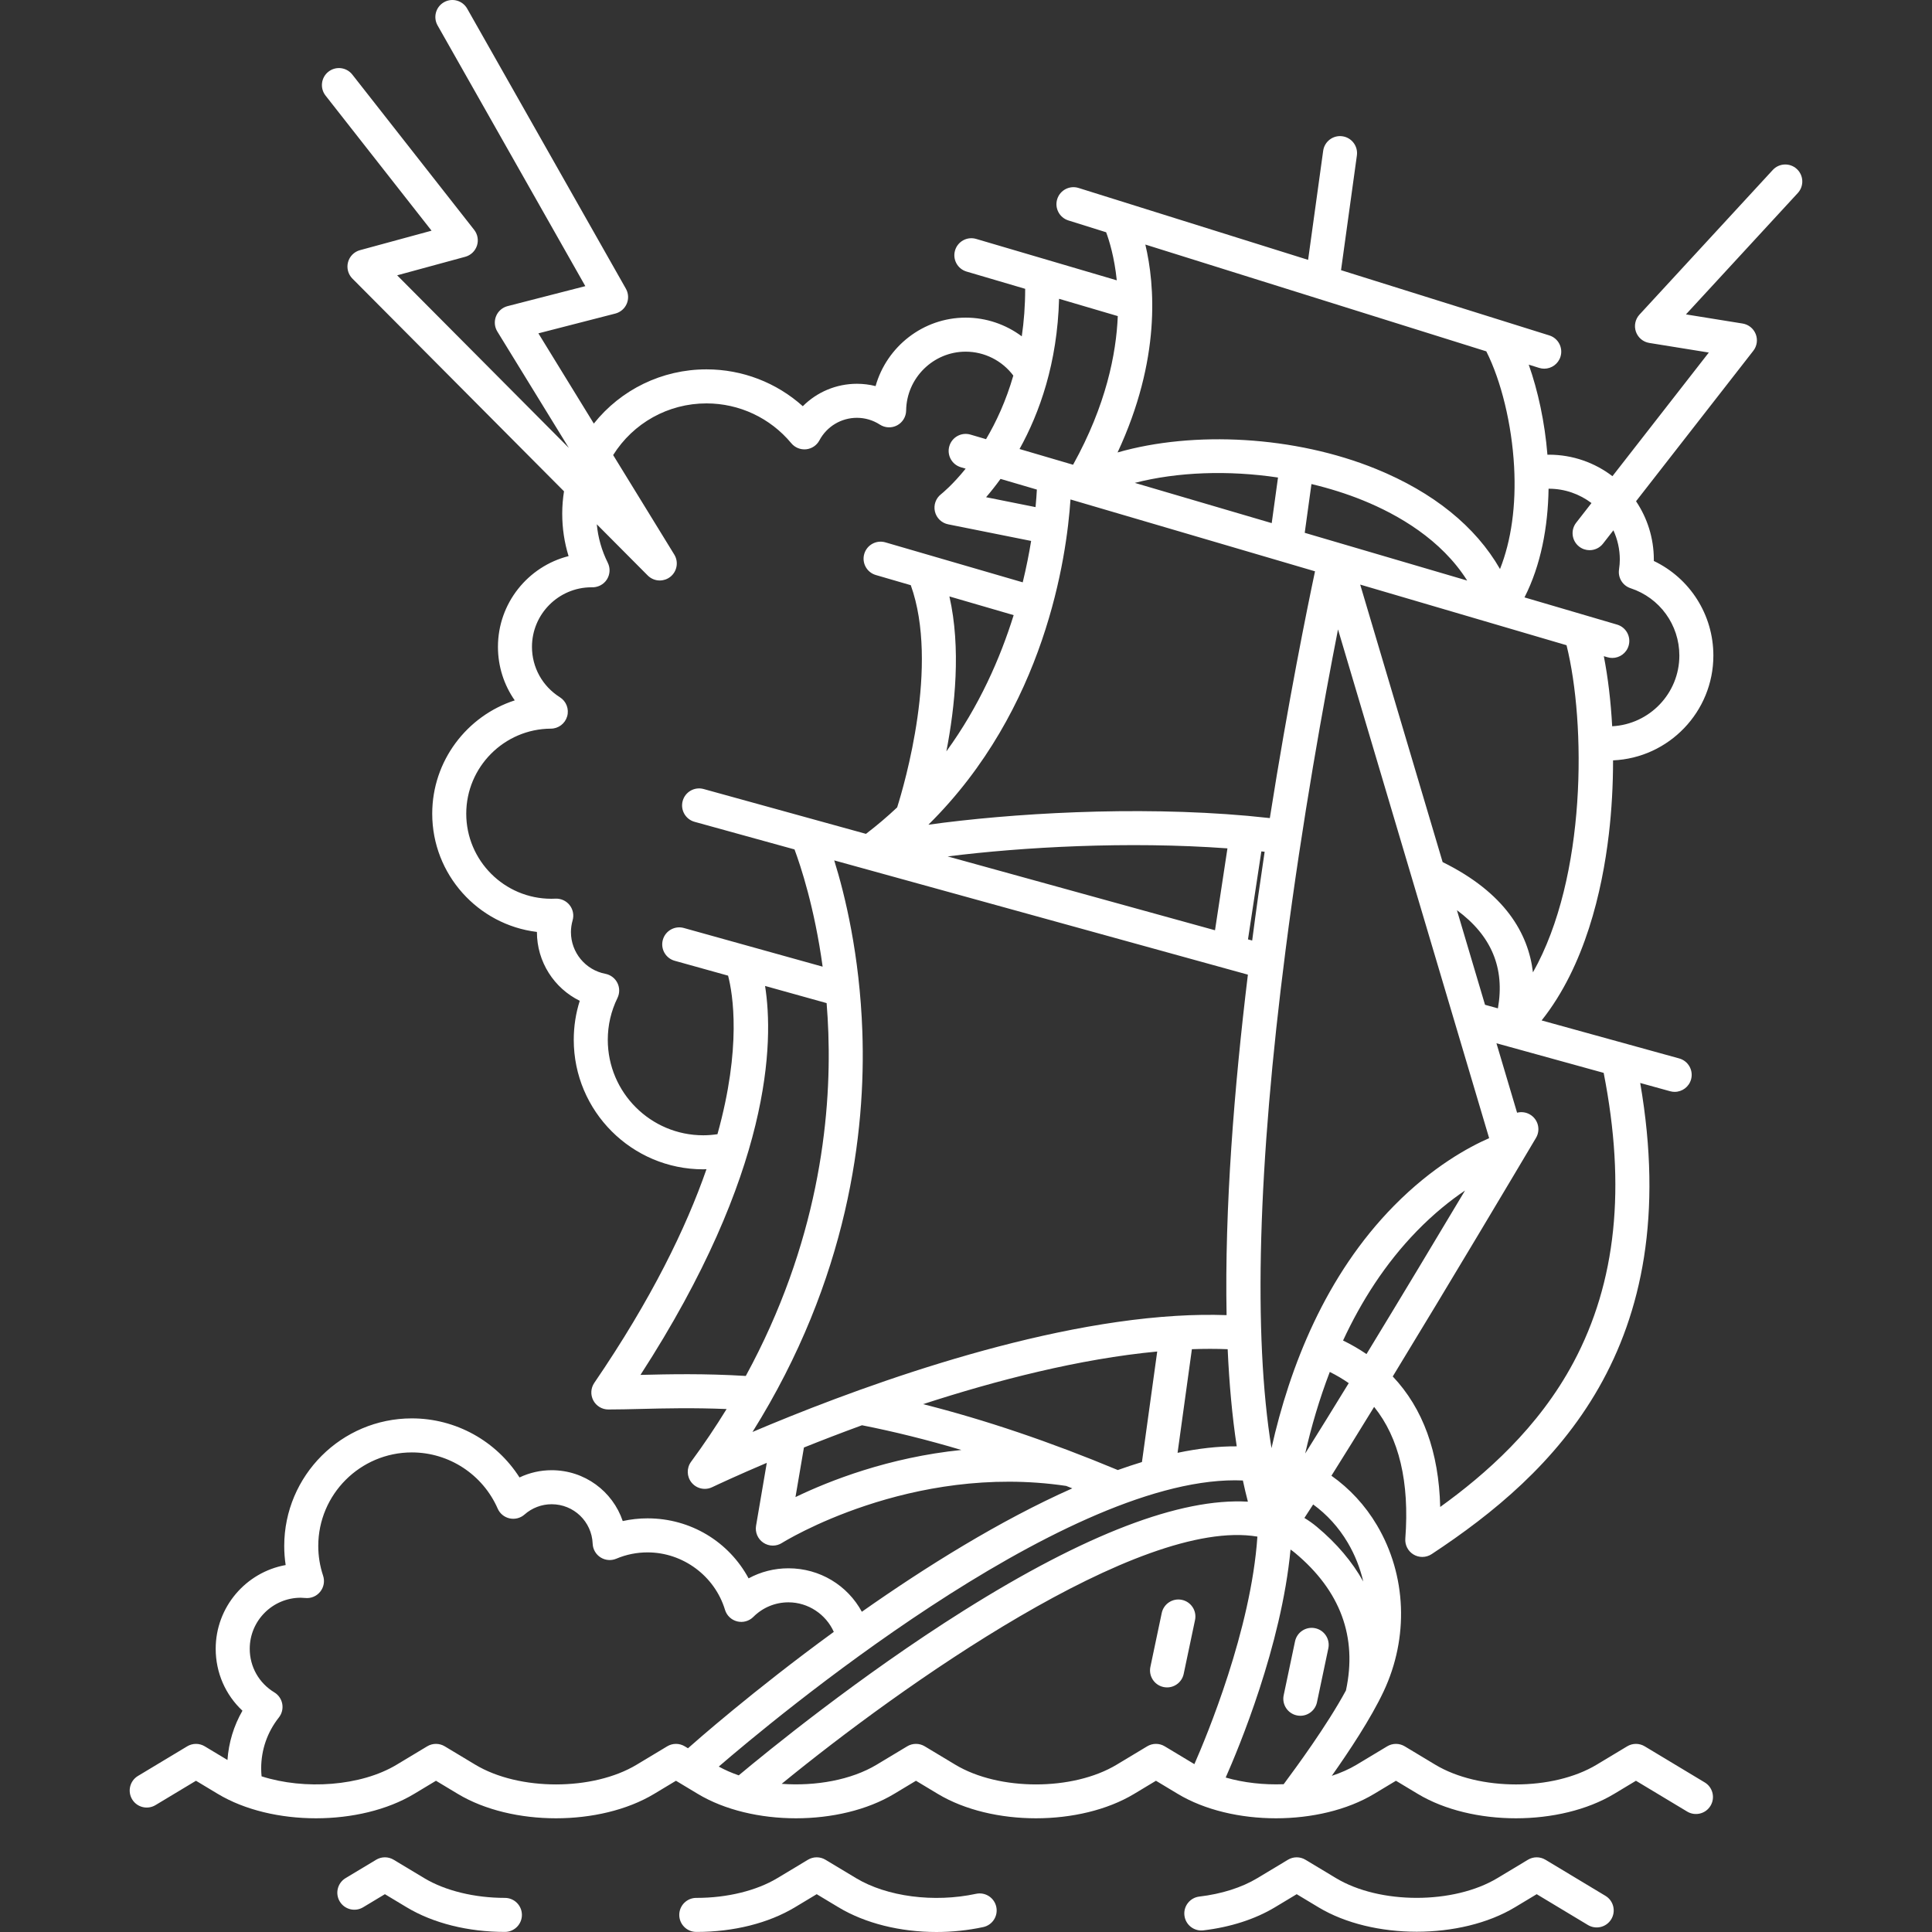 <?xml version="1.0" encoding="iso-8859-1"?>
<!-- Generator: Adobe Illustrator 18.0.0, SVG Export Plug-In . SVG Version: 6.00 Build 0)  -->
<!DOCTYPE svg PUBLIC "-//W3C//DTD SVG 1.1//EN" "http://www.w3.org/Graphics/SVG/1.1/DTD/svg11.dtd">
<svg xmlns="http://www.w3.org/2000/svg" xmlns:xlink="http://www.w3.org/1999/xlink" version="1.1" id="Capa_1" x="0px" y="0px" viewBox="0 0 454.166 454.166" style="enable-background:new 0 0 454.166 454.166;" xml:space="preserve" width="512px" height="512px">
<rect x="0" y="0" width="454.166" height="454.166" fill="#333333" stroke="none"/>
<g>
	<path d="M377.405,445.667l-14.104-8.484c-1.269-0.764-2.855-0.764-4.124,0l-7.184,4.321c-10.278,6.184-27.647,6.184-37.925,0   l-7.184-4.321c-1.269-0.764-2.855-0.764-4.124,0l-7.183,4.321c-3.688,2.218-8.406,3.717-13.644,4.334   c-2.194,0.259-3.763,2.247-3.504,4.44c0.258,2.194,2.241,3.761,4.441,3.505c6.357-0.749,12.177-2.625,16.831-5.424l5.122-3.081   l5.122,3.081c6.365,3.829,14.726,5.743,23.086,5.743c8.361,0,16.722-1.914,23.087-5.743l5.122-3.081l12.042,7.244   c1.895,1.138,4.352,0.527,5.49-1.366C379.91,449.263,379.298,446.805,377.405,445.667z" fill="#FFFFFF"/>
	<path d="M229.449,445.188c-9.883,2.125-20.958,0.681-28.215-3.685l-7.184-4.321c-1.269-0.764-2.855-0.764-4.124,0l-7.184,4.321   c-4.91,2.954-11.816,4.645-18.962,4.645c-0.034-0.001-0.074-0.007-0.101,0c-2.206,0-3.996,1.785-4,3.992   c-0.004,2.209,1.783,4.003,3.992,4.008c0.038,0,0.075,0,0.112,0c8.68,0,16.874-2.055,23.083-5.789l5.122-3.081l5.122,3.081   c6.305,3.793,14.553,5.807,23.019,5.807c3.674,0,7.389-0.379,11.004-1.157c2.16-0.465,3.534-2.592,3.069-4.752   C233.737,446.097,231.609,444.721,229.449,445.188z" fill="#FFFFFF"/>
	<path d="M118.689,446.148c-7.145,0-14.057-1.692-18.962-4.645l-7.184-4.321c-1.27-0.764-2.855-0.764-4.124,0l-7.184,4.321   c-1.893,1.139-2.504,3.597-1.366,5.489s3.595,2.503,5.49,1.366l5.122-3.081l5.122,3.081c6.205,3.733,14.404,5.789,23.086,5.789   c2.209,0,4-1.791,4-4S120.898,446.148,118.689,446.148z" fill="#FFFFFF"/>
	<path d="M304.429,385.843l-2.667,12.667c-0.455,2.162,0.928,4.283,3.09,4.738c0.278,0.059,0.555,0.087,0.828,0.087   c1.852,0,3.514-1.293,3.91-3.177l2.667-12.667c0.455-2.162-0.928-4.283-3.09-4.738   C307.007,382.297,304.884,383.681,304.429,385.843z" fill="#FFFFFF"/>
	<path d="M277.834,376.087c-2.163-0.457-4.283,0.929-4.738,3.09l-2.667,12.666c-0.455,2.162,0.928,4.283,3.09,4.738   c0.278,0.059,0.555,0.087,0.828,0.087c1.852,0,3.514-1.293,3.91-3.177l2.667-12.666   C281.379,378.663,279.996,376.542,277.834,376.087z" fill="#FFFFFF"/>
	<path d="M422.387,39.725c-1.625-1.497-4.155-1.393-5.652,0.23l-31.333,34c-0.998,1.083-1.32,2.627-0.839,4.019   c0.482,1.393,1.689,2.407,3.143,2.642l13.994,2.257l-22.654,29.065c-4.148-3.166-9.324-5.051-14.933-5.051   c-0.117,0-0.233,0.011-0.35,0.013c-0.618-7.658-2.222-15.018-4.395-21.182l2.446,0.766c0.398,0.124,0.801,0.184,1.197,0.184   c1.702,0,3.28-1.095,3.816-2.806c0.661-2.107-0.513-4.353-2.621-5.013l-48.963-15.338l3.727-26.967   c0.302-2.188-1.227-4.208-3.415-4.51c-2.184-0.306-4.207,1.227-4.51,3.414l-3.543,25.638l-53.962-16.903   c-2.109-0.658-4.353,0.513-5.013,2.622c-0.661,2.107,0.513,4.353,2.621,5.013l8.88,2.782c0.734,1.979,1.939,5.868,2.499,11.296   l-33.053-9.732c-2.119-0.627-4.343,0.587-4.967,2.707c-0.624,2.119,0.588,4.343,2.707,4.967l13.778,4.057   c0,3.981-0.291,7.699-0.798,11.169c-3.763-2.812-8.382-4.396-13.187-4.396c-10.028,0-18.574,6.835-21.178,16.094   c-1.425-0.359-2.895-0.544-4.382-0.544c-4.854,0-9.404,1.942-12.728,5.274c-6.188-5.554-14.207-8.664-22.642-8.664   c-10.466,0-20.122,4.761-26.484,12.744l-13.03-21.211l18.084-4.65c1.206-0.311,2.199-1.164,2.686-2.31   c0.487-1.146,0.412-2.453-0.202-3.536L109.823,2.029c-1.089-1.922-3.529-2.598-5.452-1.509c-1.922,1.09-2.597,3.53-1.508,5.452   l34.732,61.291l-18.274,4.699c-1.23,0.316-2.236,1.197-2.712,2.375s-0.364,2.511,0.3,3.593l16.806,27.358L93.361,64.72   l16.008-4.358c1.293-0.352,2.325-1.329,2.747-2.602c0.421-1.272,0.177-2.672-0.65-3.727L82.823,17.532   c-1.363-1.737-3.877-2.042-5.616-0.678c-1.738,1.363-2.042,3.878-0.678,5.615l24.919,31.758l-16.823,4.58   c-1.374,0.374-2.446,1.451-2.813,2.827s0.024,2.844,1.028,3.854l49.745,50.008c-0.272,1.722-0.419,3.479-0.419,5.251   c0,3.431,0.5,6.771,1.493,9.98c-9.53,2.412-16.603,11.061-16.603,21.33c0,4.592,1.409,8.953,3.95,12.581   c-11.239,3.642-19.4,14.224-19.4,26.639c0,14.292,10.763,26.118,24.61,27.796c0,0.012,0,0.022,0,0.034   c0,6.988,4.036,13.197,10.071,16.158c-0.938,2.952-1.411,6.021-1.411,9.172c0,16.784,13.655,30.439,30.44,30.439   c0.253,0,0.508-0.024,0.763-0.031c-4.792,13.772-12.913,30.525-26.375,50.234c-0.837,1.225-0.927,2.812-0.234,4.123   c0.692,1.313,2.054,2.133,3.537,2.133c2.362,0,4.94-0.063,7.67-0.131c5.607-0.14,12.313-0.297,20.129,0.025   c-2.53,4.113-5.296,8.248-8.35,12.393c-1.087,1.476-1.033,3.502,0.133,4.916c0.779,0.946,1.922,1.457,3.089,1.457   c0.578,0,1.162-0.125,1.711-0.385c1.554-0.736,6.148-2.878,12.866-5.732l-2.521,14.781c-0.266,1.559,0.411,3.128,1.727,4.003   c0.671,0.446,1.443,0.67,2.216,0.67c0.744,0,1.489-0.207,2.144-0.623c0.299-0.19,30.213-18.836,66.807-13.407   c0.48,0.186,0.964,0.383,1.445,0.572c-17.073,7.58-34.514,18.492-49.472,29.011c-3.368-6.203-9.867-10.219-17.254-10.219   c-3.324,0-6.524,0.82-9.369,2.366c-4.642-8.613-13.622-14.106-23.741-14.106c-1.986,0-3.94,0.213-5.845,0.635   c-2.367-6.993-8.954-11.954-16.715-11.954c-2.632,0-5.208,0.59-7.55,1.702c-5.458-8.558-14.96-13.883-25.31-13.883   c-16.542,0-30,13.458-30,30c0,1.5,0.113,2.995,0.337,4.477c-9.339,1.681-16.447,9.868-16.447,19.684   c0,5.622,2.295,10.827,6.289,14.559c-2.038,3.545-3.231,7.47-3.523,11.582l-5.338-3.211c-1.27-0.764-2.855-0.764-4.124,0   l-11.582,6.967c-1.893,1.139-2.504,3.597-1.366,5.489c1.139,1.893,3.594,2.503,5.49,1.366l9.52-5.727l5.122,3.081   c12.729,7.656,33.442,7.656,46.173,0l5.122-3.081l5.122,3.081c12.729,7.656,33.442,7.656,46.172,0l5.123-3.081l5.122,3.081   c12.729,7.656,33.442,7.656,46.173,0l5.122-3.081l5.122,3.081c6.365,3.828,14.726,5.742,23.086,5.742   c8.361,0,16.722-1.914,23.087-5.742l5.122-3.081l5.122,3.081c12.729,7.656,33.442,7.656,46.172,0l5.123-3.081l5.122,3.081   c12.729,7.656,33.442,7.656,46.173,0l5.122-3.081l12.042,7.243c1.894,1.139,4.352,0.527,5.489-1.366   c1.139-1.893,0.527-4.351-1.366-5.489l-14.104-8.483c-1.269-0.764-2.855-0.764-4.124,0l-7.183,4.321   c-10.278,6.184-27.646,6.184-37.926,0l-7.184-4.321c-1.269-0.764-2.856-0.764-4.124,0l-7.184,4.321   c-1.759,1.058-3.736,1.921-5.839,2.616c3.992-5.651,9.155-13.402,12.182-19.837c5.971-12.695,5.395-27.29-1.542-39.039   c-2.795-4.735-6.457-8.655-10.723-11.673c3.059-4.861,6.473-10.373,10.037-16.182c5.867,7.278,8.339,17.661,7.331,30.972   c-0.115,1.521,0.645,2.977,1.96,3.75c0.627,0.369,1.328,0.553,2.028,0.553c0.768,0,1.535-0.221,2.201-0.66   c28.67-18.895,59.753-48.495,49.028-110.758l7.035,1.943c0.357,0.099,0.715,0.146,1.068,0.146c1.754,0,3.363-1.162,3.853-2.936   c0.588-2.129-0.66-4.332-2.79-4.921l-32.341-8.933c10.188-12.801,14.231-30.435,15.799-43.748   c0.673-5.715,0.994-11.599,0.993-17.388c13.099-0.57,23.581-11.402,23.581-24.638c0-9.601-5.51-18.178-13.998-22.235   c0.001-0.105,0.002-0.211,0.002-0.316c0-5.076-1.543-9.798-4.182-13.724l27.567-35.368c0.869-1.115,1.085-2.606,0.568-3.922   c-0.517-1.315-1.69-2.261-3.086-2.486l-13.317-2.148l26.288-28.525C424.115,43.753,424.012,41.222,422.387,39.725z M349.394,82.594   c3.517,6.97,5.993,17.164,6.535,27.085c0.499,9.133-0.665,17.421-3.314,24.085c-5.729-9.992-15.661-18.039-29.169-23.538   c-19.01-7.74-42.766-9.02-60.732-3.867c10.221-21.943,8.787-39.358,6.528-48.872L349.394,82.594z M350.061,267.553   c-4.734,2.07-13.305,6.694-22.347,15.872c-16.147,16.389-24.522,37.843-28.82,57.001c-4.307-26.557-3.209-66.425,3.314-117.101   c3.961-30.775,9.074-58.797,12.325-75.368L350.061,267.553z M342.486,213.961c8.135,5.996,11.307,13.622,9.636,23.078l-3.029-0.837   L342.486,213.961z M218.243,193.866c27.51-27.159,32.508-62.999,33.402-76.457l57.483,16.892   c-1.81,8.55-6.281,30.484-10.622,58.012c-1.643-0.184-3.369-0.36-5.225-0.531C266.57,189.405,237.454,191.212,218.243,193.866z    M288.543,199.43l-2.924,19.251l-62.849-17.358C240.328,199.12,265.091,197.722,288.543,199.43z M223.181,140.206l15.106,4.396   c-3.149,10.109-8.085,21.394-15.819,32.029C224.506,166.119,225.943,152.316,223.181,140.206z M243.431,119.21l-11.625-2.328   c1.061-1.224,2.214-2.673,3.398-4.304l8.539,2.509C243.684,116.189,243.587,117.577,243.431,119.21z M266.765,113.514   c10.049-2.589,21.99-3.006,33.662-1.259l-1.478,10.716L266.765,113.514z M296.511,200.144c0.257,0.027,0.524,0.054,0.777,0.082   c-1.011,6.72-2,13.708-2.931,20.868l-0.986-0.272L296.511,200.144z M306.709,125.252l1.581-11.464   c4.181,0.998,8.266,2.271,12.138,3.847c8.231,3.351,18.377,9.185,24.471,18.84L306.709,125.252z M248.96,70.241l13.804,4.064   c-0.364,8.844-2.743,20.942-10.51,34.945l-12.585-3.698C244.364,97.079,248.565,85.372,248.96,70.241z M165.316,266.878   c-12.374,0-22.44-10.066-22.44-22.439c0-3.438,0.765-6.747,2.274-9.835c0.547-1.119,0.542-2.429-0.016-3.544   c-0.557-1.114-1.601-1.905-2.825-2.141c-4.69-0.899-8.094-5.025-8.094-9.811c0-0.908,0.134-1.839,0.397-2.766   c0.354-1.242,0.085-2.578-0.719-3.588c-0.805-1.01-2.053-1.569-3.338-1.501c-0.319,0.017-0.631,0.024-0.95,0.024   c-11.028,0-20-8.972-20-20c0-10.974,8.926-19.94,19.898-19.99c1.778-0.008,3.337-1.188,3.827-2.898   c0.49-1.709-0.208-3.537-1.712-4.485c-4.109-2.591-6.563-7.02-6.563-11.846c0-7.694,6.238-13.959,13.923-14   c1.496,0.091,2.933-0.617,3.718-1.886c0.729-1.179,0.796-2.65,0.178-3.89c-1.425-2.856-2.283-5.888-2.582-9.037l11.97,12.033   c0.777,0.781,1.805,1.179,2.837,1.179c0.87,0,1.744-0.282,2.473-0.856c1.595-1.256,1.997-3.508,0.934-5.237l-14.368-23.389   c4.727-7.54,12.94-12.147,21.936-12.147c7.723,0,14.992,3.414,19.944,9.367c0.852,1.024,2.157,1.552,3.483,1.422   c1.325-0.136,2.496-0.923,3.122-2.098c1.743-3.271,5.123-5.302,8.82-5.302c1.914,0,3.781,0.553,5.398,1.599   c1.223,0.792,2.779,0.855,4.063,0.167c1.283-0.688,2.091-2.021,2.109-3.477c0.093-7.631,6.369-13.839,13.99-13.839   c4.413,0,8.571,2.102,11.205,5.621c-1.716,5.964-4.037,10.932-6.413,14.949l-3.66-1.076c-2.12-0.623-4.343,0.59-4.966,2.71   c-0.623,2.12,0.591,4.343,2.71,4.966l1.126,0.331c-3.07,3.808-5.507,5.786-5.789,6.009c-1.234,0.961-1.794,2.554-1.435,4.075   c0.36,1.522,1.574,2.695,3.107,3.002l19.507,3.906c-0.48,2.946-1.121,6.221-1.975,9.731l-32.296-9.399   c-2.12-0.616-4.341,0.603-4.958,2.723c-0.617,2.121,0.602,4.342,2.723,4.959l8.216,2.391c6.729,18.731-1.492,46.811-3.203,52.233   c-2.28,2.152-4.727,4.23-7.333,6.222l-38.161-10.54c-2.128-0.59-4.333,0.661-4.92,2.791c-0.588,2.129,0.661,4.332,2.791,4.92   l23.494,6.489c1.415,3.794,4.705,13.644,6.611,27.559l-32.636-9.093c-2.127-0.587-4.333,0.651-4.927,2.78   c-0.593,2.128,0.651,4.334,2.779,4.927l12.557,3.499c1.123,4.321,3.205,16.798-2.498,37.269   C167.544,266.786,166.444,266.878,165.316,266.878z M150.559,323.206c30.946-47.79,31.355-78.349,29.291-91.432l14.467,4.031   c0.182,2.261,0.322,4.599,0.407,7.012c0.716,20.446-2.489,49.583-19.408,80.635C165.458,322.852,157.248,323.042,150.559,323.206z    M176.893,336.62c22.559-36.036,26.651-70.533,25.826-94.083c-0.633-18.083-4.098-32.211-6.612-40.279l97.241,26.857   c-3.228,26.587-5.489,54.92-5.007,80.041c-3.788-0.132-7.77-0.079-11.906,0.177C240.355,311.519,198.066,327.62,176.893,336.62z    M290.725,339.997c-4.422-0.029-9.082,0.51-13.907,1.524l3.366-24.36c2.909-0.105,5.722-0.106,8.411,0.003   C288.959,325.25,289.65,332.917,290.725,339.997z M186.997,351.927l1.987-11.652c4.139-1.661,8.727-3.433,13.651-5.232   c7.55,1.49,15.348,3.429,23.358,5.809C208.897,342.601,195.009,348.068,186.997,351.927z M216.994,330.082   c17.256-5.614,36.815-10.661,55.039-12.373l-3.59,25.982c-1.876,0.571-3.768,1.198-5.674,1.88   C246.916,338.959,231.58,333.765,216.994,330.082z M161.728,410.974l-0.76-0.457c-1.269-0.764-2.856-0.764-4.124,0l-7.184,4.321   c-10.279,6.183-27.647,6.183-37.926,0l-7.184-4.321c-1.269-0.764-2.855-0.764-4.124,0l-7.183,4.321   c-8.425,5.069-21.608,5.975-31.751,2.735c-0.059-0.611-0.096-1.229-0.096-1.856c0-4.389,1.438-8.532,4.161-11.982   c0.71-0.9,1-2.062,0.795-3.189c-0.204-1.129-0.882-2.115-1.863-2.709c-3.621-2.194-5.783-6.025-5.783-10.249   c0-6.617,5.383-12,12-12c0.317,0,0.656,0.02,1.037,0.059c1.352,0.146,2.68-0.414,3.531-1.474c0.851-1.059,1.106-2.477,0.678-3.766   c-0.754-2.271-1.136-4.618-1.136-6.979c0-12.131,9.869-22,22-22c8.743,0,16.663,5.184,20.176,13.205   c0.513,1.171,1.554,2.026,2.802,2.302c1.25,0.272,2.553-0.062,3.511-0.908c1.765-1.56,4.027-2.418,6.372-2.418   c5.201,0,9.437,4.076,9.644,9.279c0.052,1.313,0.745,2.516,1.854,3.219c1.109,0.703,2.492,0.817,3.702,0.306   c2.326-0.985,4.802-1.484,7.36-1.484c8.306,0,15.786,5.551,18.191,13.499c0.407,1.347,1.492,2.38,2.856,2.722   c1.362,0.343,2.807-0.057,3.802-1.052c2.21-2.211,5.144-3.429,8.261-3.429c4.639,0,8.811,2.818,10.657,6.945   C177.021,397.457,163.291,409.582,161.728,410.974z M168.965,415.279c12.323-10.623,80.022-67.296,121.361-67.296   c0.414,0,1.642,0.036,1.845,0.044c0.361,1.712,0.761,3.362,1.18,4.98c-15.851-0.92-38.205,7.629-66.805,25.607   c-24.489,15.393-46.417,33.318-52.885,38.727C171.993,416.768,170.419,416.081,168.965,415.279z M273.801,410.516   c-1.269-0.764-2.855-0.764-4.124,0l-7.183,4.321c-10.278,6.184-27.646,6.184-37.926,0l-7.184-4.321   c-1.269-0.764-2.855-0.764-4.124,0l-7.183,4.321c-5.976,3.595-14.345,5.085-22.328,4.5c27.984-22.895,84.098-62.767,111.834-58.119   c-1.483,21.903-11.966,47.015-14.814,53.49L273.801,410.516z M316.4,397.381c-4.53,8.365-11.801,18.204-14.393,21.708   c-0.089,0.121-0.169,0.229-0.248,0.335c-4.658,0.183-9.375-0.339-13.629-1.566c3.009-6.794,13.112-30.956,15.243-53.602   c0.367,0.257,0.726,0.525,1.072,0.813C315.091,373.943,319.111,384.814,316.4,397.381z M316.823,362.645   c1.691,2.865,2.904,5.946,3.649,9.132c-2.594-4.642-6.227-8.953-10.905-12.854c-0.926-0.772-1.905-1.468-2.934-2.091   c0.655-1,1.335-2.044,2.061-3.172C311.92,356.01,314.689,359.031,316.823,362.645z M306.821,341.68   c1.421-6.247,3.309-12.734,5.78-19.171c1.591,0.793,3.081,1.67,4.455,2.633C313.429,331.064,309.943,336.705,306.821,341.68z    M321.229,318.31c-1.714-1.17-3.55-2.236-5.509-3.186c4.27-9.201,9.894-18.063,17.317-25.7c4.012-4.128,7.925-7.241,11.355-9.561   C337.825,290.856,329.365,304.95,321.229,318.31z M376.985,252.206c5.278,26.899,2.968,49.188-7.092,68.045   c-8.225,15.417-20.778,26.399-31.336,34c-0.313-12.907-4.058-23.186-11.156-30.682c13.655-22.399,28.329-47.073,33.679-56.091   c1.128-1.902,0.496-4.352-1.406-5.478c-0.956-0.566-2.05-0.688-3.045-0.43l-4.85-16.326L376.985,252.206z M360.36,228.58   c-1.088-9.166-6.579-18.705-21.233-25.925l-19.378-65.233l31.417,9.232c0.001,0,0.002,0,0.003,0.001l17.085,5.021   C372.822,170.002,373.017,206.158,360.36,228.58z M394.775,154.104c0,8.895-7.01,16.163-15.793,16.622   c-0.315-5.835-0.976-11.42-1.963-16.475l0.862,0.253c0.376,0.11,0.756,0.163,1.13,0.163c1.729,0,3.324-1.13,3.836-2.873   c0.623-2.12-0.591-4.343-2.71-4.966l-21.767-6.396c3.858-7.573,5.524-16.55,5.659-25.543c0.028,0,0.055-0.003,0.083-0.003   c3.758,0,7.217,1.265,10.008,3.371l-3.599,4.618c-1.358,1.742-1.046,4.256,0.696,5.614c0.73,0.569,1.597,0.845,2.456,0.845   c1.191,0,2.369-0.529,3.158-1.541l2.44-3.13c0.96,2.103,1.509,4.431,1.509,6.89c0,0.692-0.061,1.442-0.191,2.36   c-0.272,1.919,0.871,3.758,2.713,4.362C390.164,140.526,394.775,146.887,394.775,154.104z" fill="#FFFFFF"/>
</g>
<g>
</g>
<g>
</g>
<g>
</g>
<g>
</g>
<g>
</g>
<g>
</g>
<g>
</g>
<g>
</g>
<g>
</g>
<g>
</g>
<g>
</g>
<g>
</g>
<g>
</g>
<g>
</g>
<g>
</g>
</svg>
